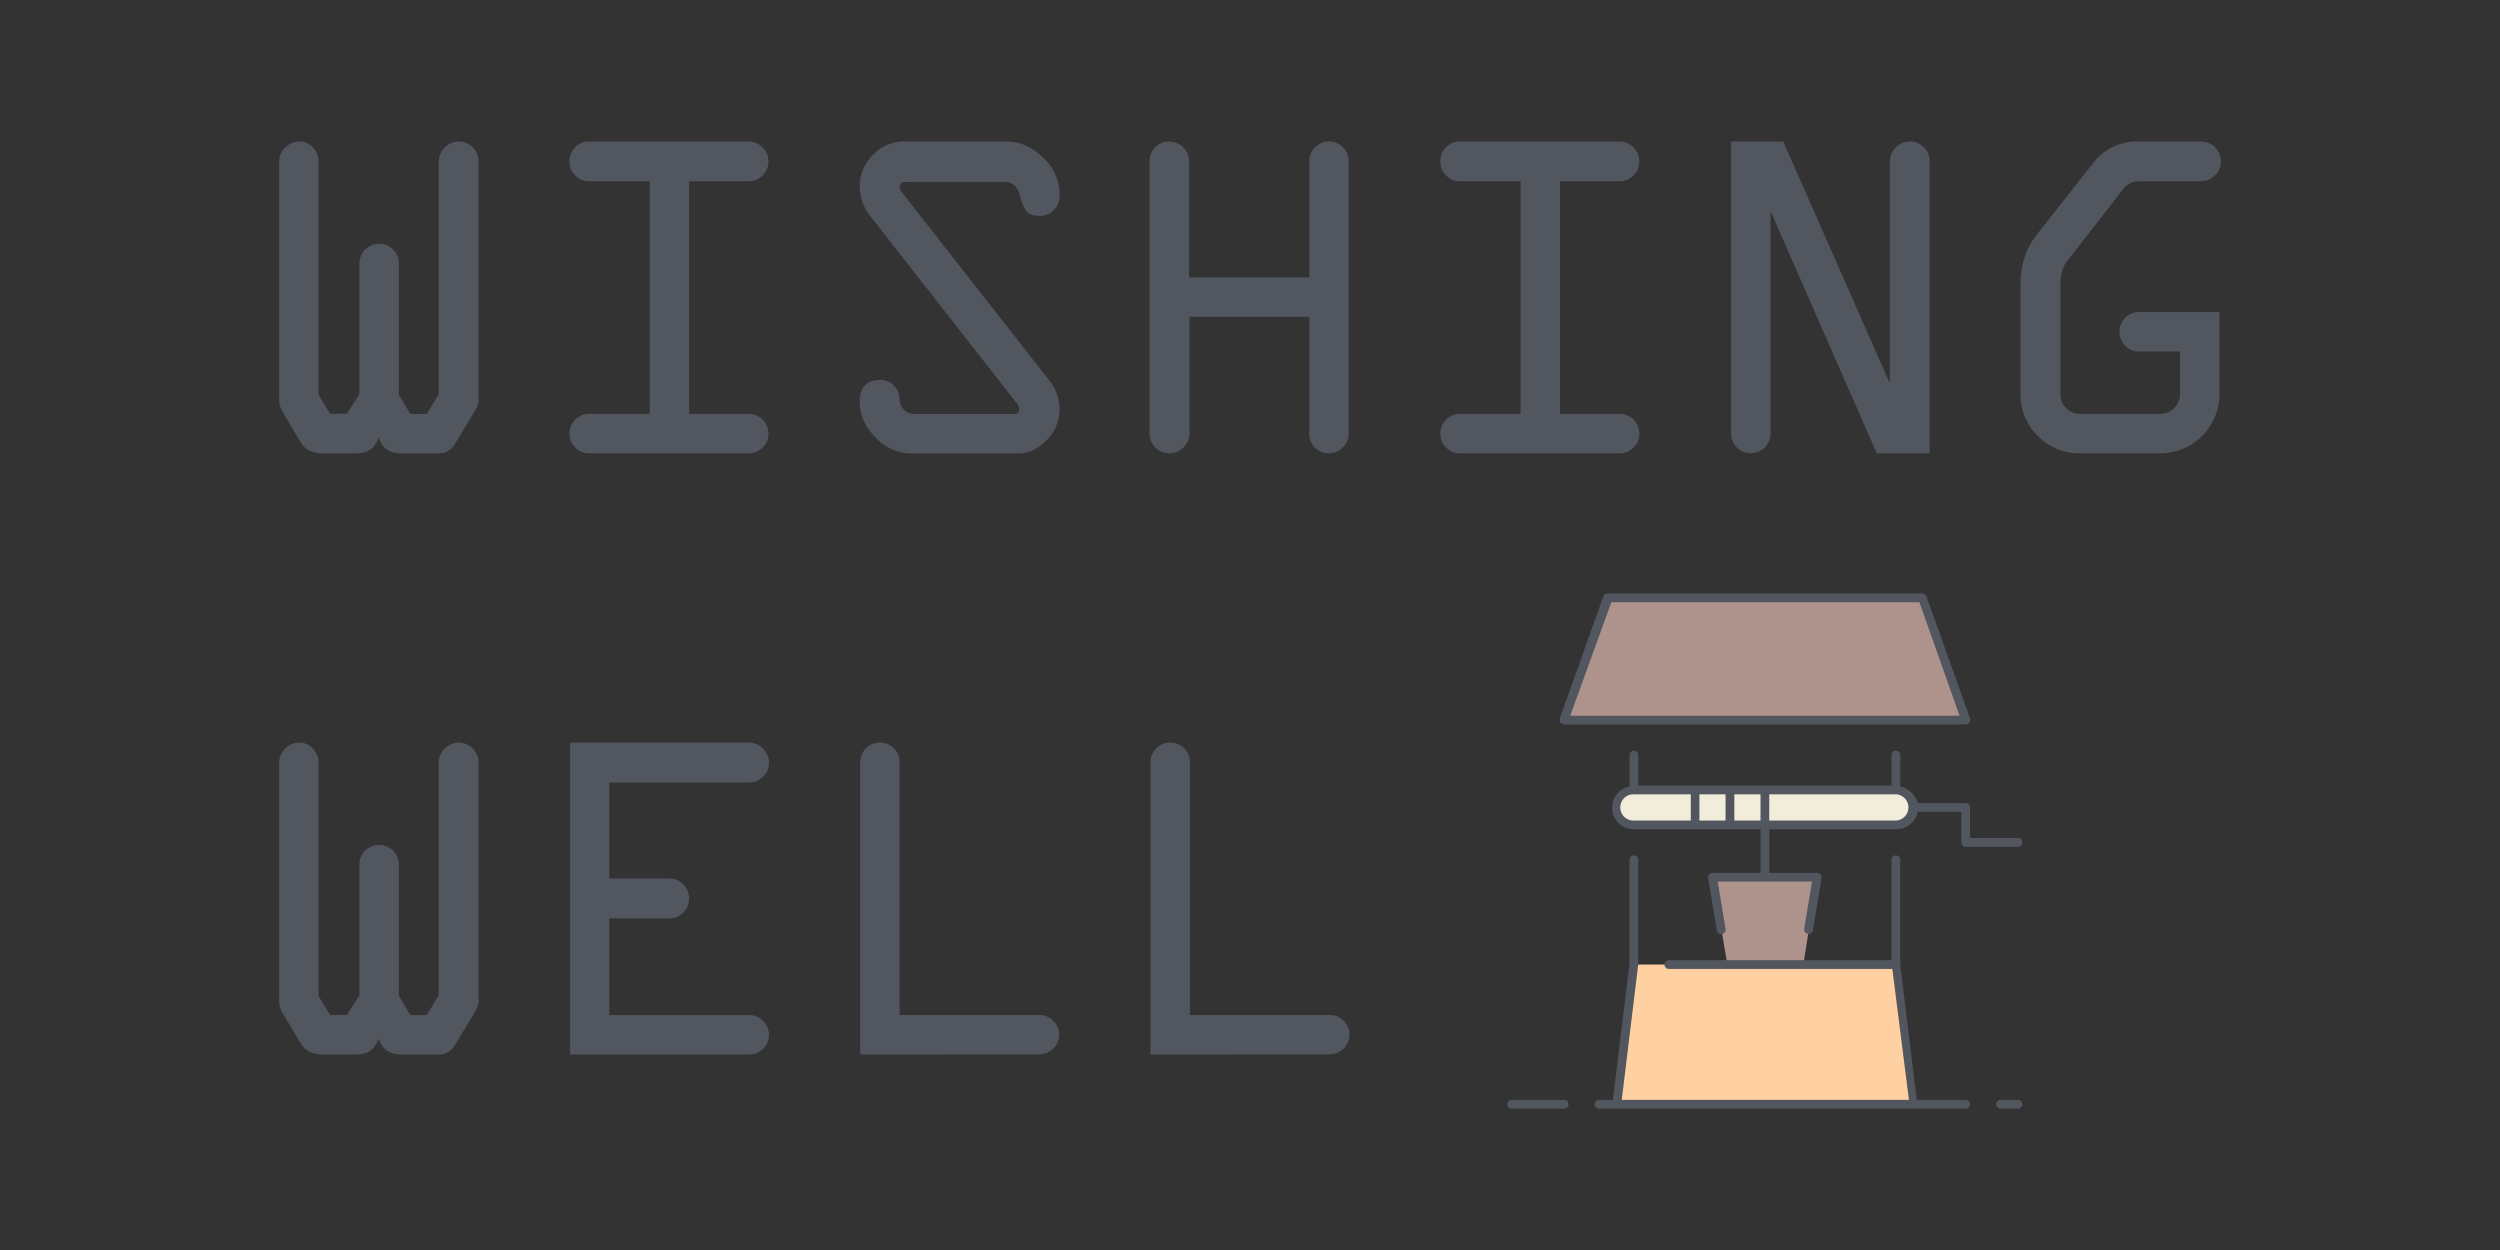 <svg id="Layer_1" data-name="Layer 1" xmlns="http://www.w3.org/2000/svg" viewBox="0 0 1006.93 503.47"><rect x="0" y="0" width="1006.93" height="503.47" fill="#333333" stroke="none"/><defs><style>.cls-1{fill:#f2edda;}.cls-2{fill:#ae938d;}.cls-3{fill:#ffd0a1;}.cls-4{fill:#51565f;}</style></defs><title>wishing well</title><polygon class="cls-1" points="682.72 332.24 696.78 332.24 696.78 318.17 682.72 318.17 682.72 332.24"/><polygon class="cls-1" points="696.78 332.24 710.85 332.24 710.85 318.17 696.78 318.17 696.78 332.24"/><polygon class="cls-2" points="731.95 353.33 726.32 388.49 695.73 388.49 689.75 353.33 710.85 353.33 731.95 353.33"/><polygon class="cls-2" points="647.56 240.82 629.98 290.04 791.72 290.04 774.14 240.82 647.56 240.82"/><path class="cls-1" d="M763.59,318.17a7,7,0,0,1,0,14.07H710.85V318.17Z"/><polygon class="cls-3" points="726.32 388.49 763.59 388.49 770.62 444.75 651.08 444.75 658.11 388.49 695.73 388.49 726.32 388.49"/><path class="cls-1" d="M682.72,318.17v14.07H658.11a7,7,0,0,1,0-14.07Z"/><path class="cls-4" d="M770.62,446.51H644a1.76,1.76,0,0,1,0-3.52h5.63l6.68-54.85V346.3a1.76,1.76,0,0,1,3.52,0v42.19L653.19,443H768.86l-6.68-52.74h-90a1.76,1.76,0,1,1,0-3.52h89.66V346.3a1.76,1.76,0,0,1,3.52,0v42.19L772,443h19.69a1.76,1.76,0,0,1,0,3.52Zm42.19,0h-7a1.76,1.76,0,0,1,0-3.52h7a1.76,1.76,0,1,1,0,3.52Zm-182.83,0h-21.1a1.76,1.76,0,0,1,0-3.52H630a1.76,1.76,0,0,1,0,3.52Zm98.45-70.32h0c-1.41-.36-1.76-1.06-1.76-2.11l3.17-19h-38l3.17,19a1.79,1.79,0,1,1-3.52.7L688,353.68a2.06,2.06,0,0,1,.36-1.4,1.83,1.83,0,0,1,1.4-.71h19.34V334h-51a8.69,8.69,0,0,1-1.76-17.22V304.11a1.76,1.76,0,0,1,3.52,0v12.3h102v-12.3a1.76,1.76,0,0,1,3.52,0v12.66a9.11,9.11,0,0,1,7,6.68h19.34a1.66,1.66,0,0,1,1.76,1.75v12.31h19.33a1.76,1.76,0,1,1,0,3.52H791.72a1.66,1.66,0,0,1-1.76-1.76V327H772.38a8.77,8.77,0,0,1-8.79,7h-51v17.58h19.33a2.67,2.67,0,0,1,1.41.71,2.1,2.1,0,0,1,.35,1.4l-3.51,21.1C730.19,375.48,729.13,376.19,728.43,376.19Zm-15.82-45.71h51a5.28,5.28,0,0,0,0-10.55h-51Zm-14.07,0h10.55V319.93H698.54Zm-14.06,0H695V319.93H684.48Zm-26.37-10.55a5.28,5.28,0,1,0,0,10.55H681V319.93ZM791.72,291.8H630a1.86,1.86,0,0,1-1.41-.7,2.65,2.65,0,0,1-.35-1.76l17.58-49.22a1.93,1.93,0,0,1,1.76-1.06H774.14a1.94,1.94,0,0,1,1.76,1.06l17.58,49.22c.35.7,0,1.06-.36,1.76A1.82,1.82,0,0,1,791.72,291.8Zm-159.28-3.51H789.26l-16.18-45.71H649Z"/><path class="cls-4" d="M160.64,106.11V159l4.63,7.75h6.61l4.83-7.94V65.09A8.23,8.23,0,0,1,184.83,57a8.06,8.06,0,0,1,7.94,7.94v96.41q0,1.8-2,5l-7.37,12.19a7.43,7.43,0,0,1-6.9,4.07H161.58q-7.08,0-9.07-6.43-2.17,6.43-8.7,6.43h-14q-6,0-8.69-4.44l-6.81-11.44a10.89,10.89,0,0,1-1.89-5.39V65.09A8.23,8.23,0,0,1,120.56,57,7.27,7.27,0,0,1,126,59.37a8,8,0,0,1,2.32,5.72v94l4.63,7.56h6.81l5-7.94V106.11a7.94,7.94,0,1,1,15.88,0Z"/><path class="cls-4" d="M237.29,57h64.28a7.7,7.7,0,0,1,5.53,2.36,7.6,7.6,0,0,1,2.41,5.58,7.91,7.91,0,0,1-2.36,5.72A7.6,7.6,0,0,1,301.57,73h-24V166.7h24a7.9,7.9,0,0,1,7.94,7.94,7.58,7.58,0,0,1-2.36,5.62,7.7,7.7,0,0,1-5.58,2.32H237.29a7.94,7.94,0,1,1,0-15.88h24.39V73H237.29a7.59,7.59,0,0,1-5.62-2.36,7.7,7.7,0,0,1-2.32-5.58,7.92,7.92,0,0,1,2.32-5.77A7.59,7.59,0,0,1,237.29,57Z"/><path class="cls-4" d="M364.35,57h41.36q7.56,0,14.33,6.38a20.45,20.45,0,0,1,6.77,15.45,7.75,7.75,0,0,1-2.41,5.77,7.46,7.46,0,0,1-5.34,2.36q-4.06,0-5.58-1.84t-2.88-6.85q-1.38-5-6.11-5h-39.3c-1.9,0-2.84.61-2.84,1.83a4.05,4.05,0,0,0,1.15,2.67l59,75.28a18.7,18.7,0,0,1,4.27,11.71,17.52,17.52,0,0,1-5.15,12.48q-5.16,5.38-11.49,5.39H367.36a20,20,0,0,1-14.8-6.48q-6.29-6.47-6.28-14.22,0-8.88,8.31-8.89a7.43,7.43,0,0,1,5.49,2.32,7.51,7.51,0,0,1,2.27,5.43,5.71,5.71,0,0,0,1.74,4.26,6.07,6.07,0,0,0,4.4,1.7H408c1.7,0,2.55-.67,2.55-2a3.92,3.92,0,0,0-1.16-2.48L350.45,86.92a18.75,18.75,0,0,1-4.17-11.72,17.74,17.74,0,0,1,5.3-12.81A17.19,17.19,0,0,1,364.35,57Z"/><path class="cls-4" d="M463,174.64V64.9a7.7,7.7,0,0,1,2.32-5.58A7.58,7.58,0,0,1,471,57a8.06,8.06,0,0,1,7.94,7.94v46.79h48.4V64.9a7.73,7.73,0,0,1,2.31-5.58,7.88,7.88,0,0,1,11.25,0,8,8,0,0,1,2.32,5.77V174.64a7.6,7.6,0,0,1-2.41,5.58,7.7,7.7,0,0,1-5.53,2.36,7.59,7.59,0,0,1-5.67-2.32,7.69,7.69,0,0,1-2.27-5.62V127.57H479.08v47.07a7.56,7.56,0,0,1-2.41,5.58,7.91,7.91,0,0,1-5.72,2.36,7.7,7.7,0,0,1-5.58-2.32A7.58,7.58,0,0,1,463,174.64Z"/><path class="cls-4" d="M588.06,57h64.28a7.7,7.7,0,0,1,5.53,2.36,7.56,7.56,0,0,1,2.41,5.58,7.91,7.91,0,0,1-2.36,5.72A7.6,7.6,0,0,1,652.34,73h-24V166.7h24a7.9,7.9,0,0,1,7.94,7.94,7.58,7.58,0,0,1-2.36,5.62,7.7,7.7,0,0,1-5.58,2.32H588.06a7.94,7.94,0,1,1,0-15.88h24.39V73H588.06a7.59,7.59,0,0,1-5.62-2.36,7.74,7.74,0,0,1-2.32-5.58,8,8,0,0,1,2.32-5.77A7.59,7.59,0,0,1,588.06,57Z"/><path class="cls-4" d="M777.2,65.09V182.58H755.91L713.12,85v89.61a7.94,7.94,0,1,1-15.88,0V57h21l42.91,97.36V65.09A8.23,8.23,0,0,1,769.26,57a7.61,7.61,0,0,1,5.63,2.36A8,8,0,0,1,777.2,65.09Z"/><path class="cls-4" d="M860.19,57h26.37a7.9,7.9,0,0,1,7.94,7.94A7.54,7.54,0,0,1,892,70.71,7.85,7.85,0,0,1,886.55,73H861.37a7.88,7.88,0,0,0-6.43,3.45l-22.28,28.67q-2.82,3.41-2.81,9.46v44a7.92,7.92,0,0,0,2.32,5.77,7.58,7.58,0,0,0,5.62,2.36h32.33a8.08,8.08,0,0,0,7.94-7.94v-17.2H861.61a7.59,7.59,0,0,1-5.67-2.32,8.1,8.1,0,0,1,0-11.25,7.61,7.61,0,0,1,5.67-2.31h32.33v33.08a23.9,23.9,0,0,1-23.82,23.82H837.79a23.19,23.19,0,0,1-17-7,22.87,22.87,0,0,1-7-16.82V114.81q0-11.82,6.33-20l23.45-29.77A21.88,21.88,0,0,1,860.19,57Z"/><path class="cls-4" d="M160.64,348.24v52.84l4.63,7.75h6.61l4.83-7.94V307.22a8.23,8.23,0,0,1,8.12-8.13,8.06,8.06,0,0,1,7.94,7.94v96.41q0,1.8-2,5l-7.37,12.19a7.43,7.43,0,0,1-6.9,4.07H161.58q-7.08,0-9.07-6.43-2.17,6.44-8.7,6.43h-14q-6,0-8.69-4.44l-6.81-11.44a10.89,10.89,0,0,1-1.89-5.39V307.22a8.23,8.23,0,0,1,8.13-8.13A7.27,7.27,0,0,1,126,301.5a8,8,0,0,1,2.32,5.72v94l4.63,7.56h6.81l5-7.94V348.24a7.94,7.94,0,1,1,15.88,0Z"/><path class="cls-4" d="M301.57,315.16H245.42v38.66h24.2a8.06,8.06,0,0,1,7.94,7.94,7.88,7.88,0,0,1-2.32,5.76,7.56,7.56,0,0,1-5.62,2.37h-24.2v38.94h56.34a7.66,7.66,0,0,1,5.57,2.32,7.8,7.8,0,0,1,0,11.24,8,8,0,0,1-5.72,2.32h-72V299.09h72a8.23,8.23,0,0,1,8.13,8.13,7.56,7.56,0,0,1-2.41,5.57A7.9,7.9,0,0,1,301.57,315.16Z"/><path class="cls-4" d="M346.47,424.71V307a7.94,7.94,0,0,1,15.88,0v101.8h56.14a8,8,0,0,1,5.72,2.32,7.76,7.76,0,0,1,0,11.24,8,8,0,0,1-5.72,2.32Z"/><path class="cls-4" d="M463.39,424.71V307a7.94,7.94,0,0,1,15.88,0v101.8h56.15a7.93,7.93,0,0,1,5.71,2.32,7.76,7.76,0,0,1,0,11.24,7.93,7.93,0,0,1-5.71,2.32Z"/></svg>
